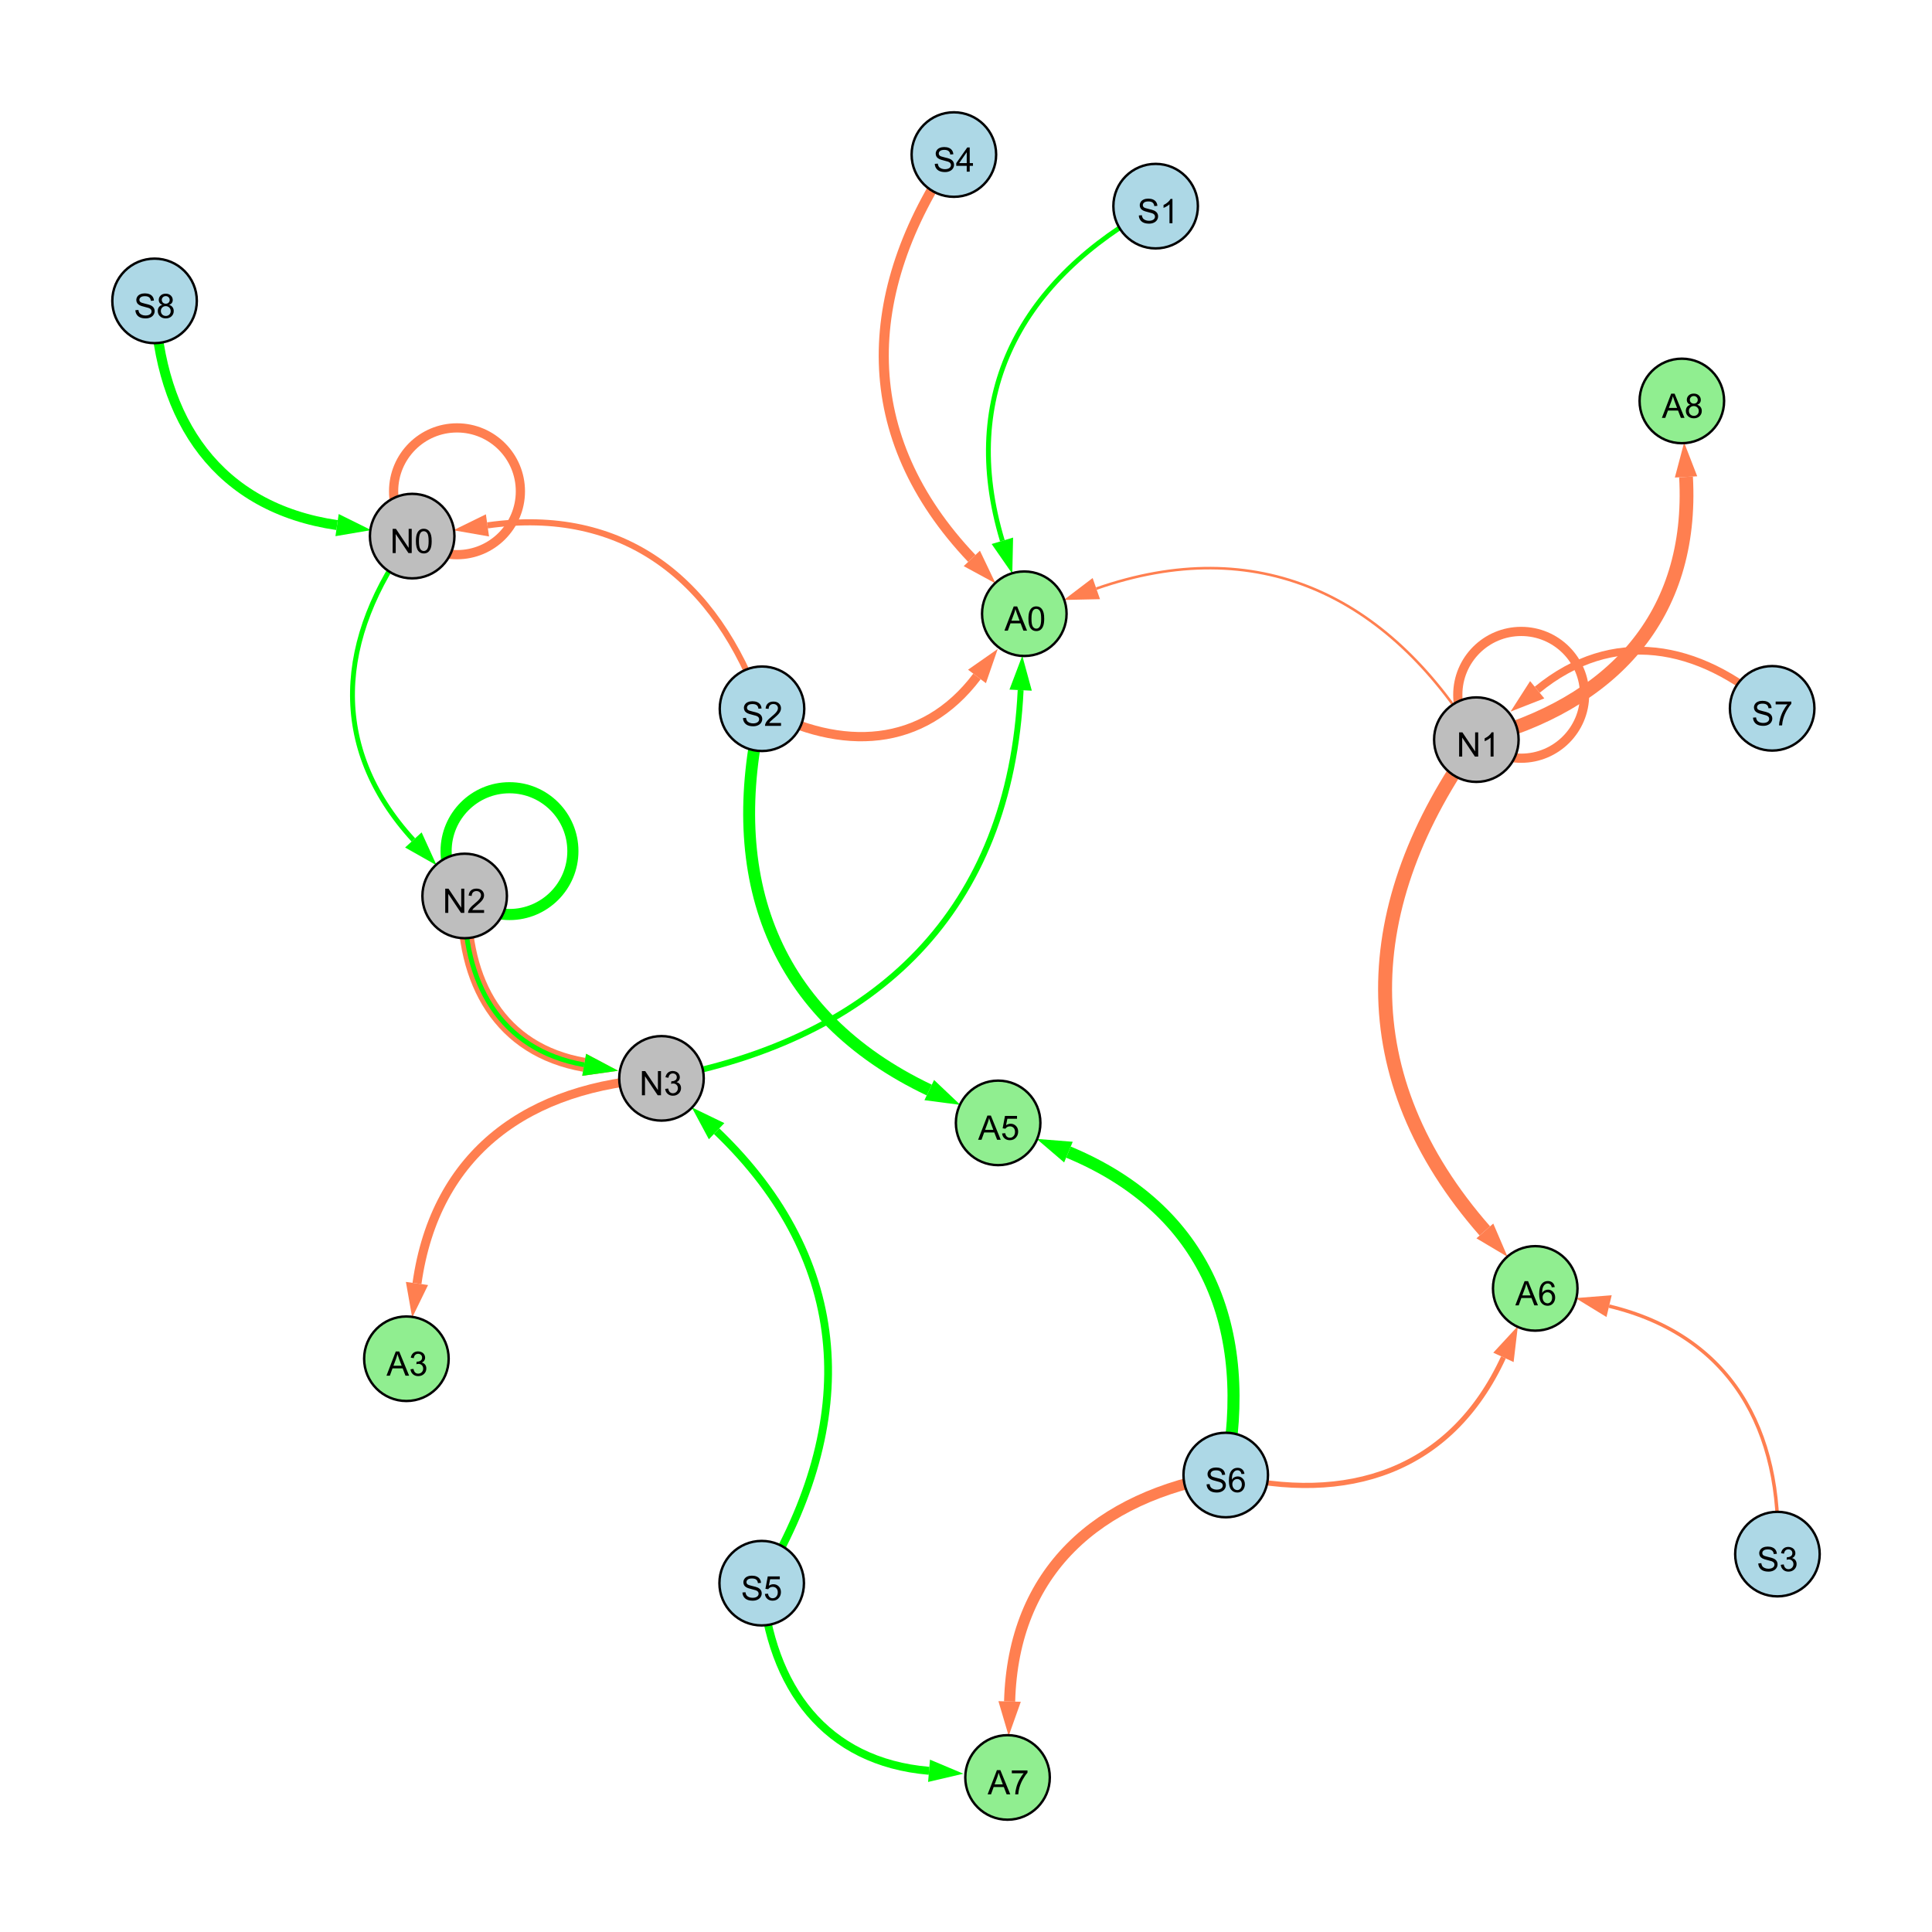 <?xml version="1.0" encoding="UTF-8"?>
<svg xmlns="http://www.w3.org/2000/svg" xmlns:xlink="http://www.w3.org/1999/xlink" width="800" height="800" viewBox="0 0 800 800">
<defs>
<g>
<g id="glyph-0-0">
<path d="M 0.629 -3.219 L 1.879 -3.328 C 1.938 -2.828 2.078 -2.418 2.293 -2.094 C 2.512 -1.773 2.848 -1.516 3.301 -1.316 C 3.758 -1.117 4.27 -1.02 4.84 -1.02 C 5.344 -1.02 5.793 -1.094 6.18 -1.242 C 6.566 -1.395 6.855 -1.602 7.043 -1.863 C 7.234 -2.125 7.328 -2.41 7.328 -2.719 C 7.328 -3.035 7.238 -3.309 7.055 -3.543 C 6.871 -3.777 6.57 -3.977 6.152 -4.137 C 5.883 -4.242 5.289 -4.402 4.367 -4.625 C 3.449 -4.844 2.805 -5.055 2.434 -5.25 C 1.953 -5.5 1.598 -5.812 1.363 -6.184 C 1.129 -6.555 1.012 -6.969 1.012 -7.43 C 1.012 -7.938 1.156 -8.41 1.441 -8.848 C 1.73 -9.289 2.148 -9.621 2.699 -9.852 C 3.25 -10.078 3.863 -10.191 4.539 -10.191 C 5.281 -10.191 5.938 -10.074 6.504 -9.832 C 7.07 -9.594 7.508 -9.242 7.812 -8.777 C 8.117 -8.312 8.281 -7.785 8.305 -7.199 L 7.035 -7.102 C 6.965 -7.734 6.734 -8.215 6.34 -8.539 C 5.945 -8.863 5.363 -9.023 4.594 -9.023 C 3.793 -9.023 3.207 -8.875 2.84 -8.582 C 2.473 -8.289 2.289 -7.934 2.289 -7.52 C 2.289 -7.16 2.422 -6.863 2.68 -6.633 C 2.934 -6.398 3.602 -6.16 4.68 -5.918 C 5.758 -5.672 6.496 -5.461 6.898 -5.277 C 7.48 -5.008 7.91 -4.668 8.188 -4.254 C 8.469 -3.844 8.605 -3.367 8.605 -2.828 C 8.605 -2.297 8.453 -1.793 8.148 -1.324 C 7.844 -0.852 7.406 -0.484 6.832 -0.223 C 6.262 0.039 5.617 0.172 4.902 0.172 C 3.996 0.172 3.234 0.039 2.621 -0.227 C 2.008 -0.488 1.527 -0.887 1.18 -1.418 C 0.832 -1.949 0.648 -2.551 0.629 -3.219 Z M 0.629 -3.219 "/>
</g>
<g id="glyph-0-1">
<path d="M 7.047 -1.184 L 7.047 0 L 0.422 0 C 0.414 -0.297 0.461 -0.582 0.566 -0.855 C 0.734 -1.305 1.008 -1.75 1.379 -2.188 C 1.75 -2.625 2.285 -3.133 2.988 -3.703 C 4.078 -4.598 4.812 -5.305 5.195 -5.828 C 5.578 -6.348 5.77 -6.844 5.77 -7.309 C 5.77 -7.797 5.594 -8.207 5.246 -8.543 C 4.898 -8.875 4.445 -9.043 3.883 -9.043 C 3.289 -9.043 2.816 -8.867 2.461 -8.512 C 2.105 -8.156 1.926 -7.664 1.922 -7.035 L 0.656 -7.164 C 0.742 -8.109 1.07 -8.828 1.633 -9.32 C 2.199 -9.816 2.957 -10.062 3.91 -10.062 C 4.871 -10.062 5.633 -9.797 6.195 -9.262 C 6.754 -8.73 7.035 -8.07 7.035 -7.281 C 7.035 -6.879 6.953 -6.484 6.789 -6.098 C 6.625 -5.711 6.352 -5.301 5.973 -4.875 C 5.59 -4.445 4.957 -3.859 4.074 -3.109 C 3.336 -2.492 2.863 -2.07 2.652 -1.848 C 2.441 -1.629 2.27 -1.406 2.133 -1.184 Z M 7.047 -1.184 "/>
</g>
<g id="glyph-0-2">
<path d="M 1.066 0 L 1.066 -10.023 L 2.426 -10.023 L 7.691 -2.152 L 7.691 -10.023 L 8.961 -10.023 L 8.961 0 L 7.602 0 L 2.336 -7.875 L 2.336 0 Z M 1.066 0 "/>
</g>
<g id="glyph-0-3">
<path d="M 0.582 -4.941 C 0.582 -6.129 0.703 -7.082 0.945 -7.805 C 1.191 -8.527 1.555 -9.082 2.035 -9.477 C 2.516 -9.867 3.121 -10.062 3.848 -10.062 C 4.387 -10.062 4.859 -9.953 5.266 -9.738 C 5.668 -9.52 6.004 -9.211 6.27 -8.801 C 6.531 -8.395 6.738 -7.898 6.891 -7.312 C 7.039 -6.727 7.117 -5.938 7.117 -4.941 C 7.117 -3.766 6.996 -2.816 6.754 -2.094 C 6.512 -1.371 6.152 -0.816 5.672 -0.422 C 5.191 -0.027 4.582 0.172 3.848 0.172 C 2.883 0.172 2.125 -0.176 1.57 -0.867 C 0.91 -1.703 0.582 -3.059 0.582 -4.941 M 1.844 -4.941 C 1.844 -3.297 2.039 -2.203 2.422 -1.656 C 2.809 -1.113 3.285 -0.84 3.848 -0.84 C 4.414 -0.84 4.891 -1.113 5.273 -1.66 C 5.66 -2.207 5.852 -3.301 5.852 -4.941 C 5.852 -6.594 5.66 -7.688 5.273 -8.23 C 4.891 -8.773 4.41 -9.043 3.836 -9.043 C 3.27 -9.043 2.82 -8.805 2.48 -8.328 C 2.059 -7.715 1.844 -6.586 1.844 -4.941 Z M 1.844 -4.941 "/>
</g>
<g id="glyph-0-4">
<path d="M 0.586 -2.645 L 1.82 -2.809 C 1.961 -2.113 2.199 -1.609 2.539 -1.301 C 2.879 -0.996 3.293 -0.84 3.781 -0.84 C 4.359 -0.84 4.848 -1.043 5.246 -1.441 C 5.645 -1.844 5.844 -2.34 5.844 -2.934 C 5.844 -3.496 5.66 -3.965 5.289 -4.332 C 4.922 -4.699 4.453 -4.883 3.883 -4.883 C 3.648 -4.883 3.359 -4.836 3.016 -4.742 L 3.152 -5.824 C 3.234 -5.816 3.301 -5.812 3.352 -5.812 C 3.875 -5.812 4.344 -5.945 4.766 -6.219 C 5.184 -6.492 5.395 -6.914 5.395 -7.484 C 5.395 -7.938 5.242 -8.309 4.938 -8.605 C 4.629 -8.902 4.234 -9.051 3.754 -9.051 C 3.273 -9.051 2.875 -8.898 2.555 -8.602 C 2.238 -8.297 2.031 -7.848 1.941 -7.246 L 0.711 -7.465 C 0.859 -8.289 1.203 -8.93 1.734 -9.383 C 2.27 -9.836 2.934 -10.062 3.727 -10.062 C 4.273 -10.062 4.777 -9.945 5.234 -9.711 C 5.695 -9.477 6.047 -9.156 6.293 -8.75 C 6.535 -8.344 6.656 -7.914 6.656 -7.457 C 6.656 -7.023 6.543 -6.629 6.309 -6.273 C 6.078 -5.918 5.734 -5.637 5.277 -5.43 C 5.871 -5.289 6.328 -5.008 6.656 -4.578 C 6.984 -4.145 7.148 -3.605 7.148 -2.961 C 7.148 -2.086 6.832 -1.344 6.195 -0.734 C 5.555 -0.125 4.75 0.18 3.773 0.18 C 2.895 0.18 2.164 -0.086 1.582 -0.609 C 1 -1.133 0.672 -1.812 0.586 -2.645 Z M 0.586 -2.645 "/>
</g>
<g id="glyph-0-5">
<path d="M 0.664 -8.711 L 0.664 -9.891 L 7.148 -9.891 L 7.148 -8.934 C 6.512 -8.254 5.879 -7.352 5.254 -6.227 C 4.625 -5.102 4.141 -3.945 3.801 -2.754 C 3.555 -1.918 3.398 -0.996 3.328 0 L 2.062 0 C 2.078 -0.789 2.234 -1.742 2.531 -2.859 C 2.824 -3.973 3.25 -5.051 3.805 -6.086 C 4.359 -7.125 4.945 -8 5.57 -8.711 Z M 0.664 -8.711 "/>
</g>
<g id="glyph-0-6">
<path d="M 5.215 0 L 3.984 0 L 3.984 -7.84 C 3.688 -7.559 3.301 -7.277 2.82 -6.992 C 2.34 -6.711 1.906 -6.5 1.523 -6.359 L 1.523 -7.547 C 2.211 -7.871 2.812 -8.262 3.328 -8.723 C 3.844 -9.184 4.207 -9.629 4.422 -10.062 L 5.215 -10.062 Z M 5.215 0 "/>
</g>
<g id="glyph-0-7">
<path d="M 2.477 -5.434 C 1.965 -5.621 1.586 -5.887 1.34 -6.234 C 1.094 -6.582 0.969 -6.996 0.969 -7.477 C 0.969 -8.207 1.234 -8.82 1.758 -9.316 C 2.281 -9.812 2.977 -10.062 3.848 -10.062 C 4.723 -10.062 5.43 -9.809 5.961 -9.301 C 6.492 -8.793 6.762 -8.172 6.762 -7.445 C 6.762 -6.98 6.641 -6.574 6.395 -6.23 C 6.152 -5.887 5.781 -5.621 5.285 -5.434 C 5.898 -5.234 6.367 -4.91 6.688 -4.465 C 7.012 -4.016 7.172 -3.484 7.172 -2.863 C 7.172 -2.008 6.867 -1.289 6.262 -0.703 C 5.656 -0.121 4.859 0.172 3.867 0.172 C 2.879 0.172 2.082 -0.121 1.477 -0.707 C 0.871 -1.293 0.566 -2.023 0.566 -2.898 C 0.566 -3.551 0.734 -4.098 1.062 -4.535 C 1.395 -4.977 1.863 -5.273 2.477 -5.434 M 2.227 -7.52 C 2.227 -7.047 2.383 -6.656 2.688 -6.359 C 2.992 -6.055 3.387 -5.906 3.875 -5.906 C 4.352 -5.906 4.738 -6.055 5.043 -6.355 C 5.344 -6.652 5.496 -7.02 5.496 -7.453 C 5.496 -7.902 5.34 -8.281 5.027 -8.59 C 4.715 -8.898 4.328 -9.051 3.863 -9.051 C 3.395 -9.051 3.004 -8.898 2.695 -8.602 C 2.383 -8.297 2.227 -7.938 2.227 -7.52 M 1.832 -2.891 C 1.832 -2.539 1.914 -2.203 2.082 -1.875 C 2.246 -1.547 2.496 -1.289 2.824 -1.109 C 3.152 -0.93 3.504 -0.84 3.883 -0.84 C 4.469 -0.84 4.957 -1.031 5.34 -1.406 C 5.723 -1.785 5.914 -2.266 5.914 -2.852 C 5.914 -3.441 5.715 -3.934 5.32 -4.32 C 4.926 -4.707 4.434 -4.902 3.844 -4.902 C 3.262 -4.902 2.785 -4.711 2.402 -4.328 C 2.023 -3.945 1.832 -3.465 1.832 -2.891 Z M 1.832 -2.891 "/>
</g>
<g id="glyph-0-8">
<path d="M 0.582 -2.625 L 1.875 -2.734 C 1.969 -2.105 2.191 -1.633 2.539 -1.316 C 2.887 -1 3.309 -0.84 3.801 -0.84 C 4.395 -0.84 4.895 -1.062 5.305 -1.512 C 5.715 -1.957 5.922 -2.551 5.922 -3.289 C 5.922 -3.988 5.723 -4.543 5.328 -4.949 C 4.934 -5.355 4.418 -5.559 3.781 -5.559 C 3.383 -5.559 3.027 -5.469 2.707 -5.289 C 2.387 -5.109 2.137 -4.875 1.953 -4.586 L 0.801 -4.738 L 1.77 -9.883 L 6.754 -9.883 L 6.754 -8.711 L 2.754 -8.711 L 2.215 -6.016 C 2.816 -6.434 3.449 -6.645 4.109 -6.645 C 4.984 -6.645 5.723 -6.34 6.324 -5.734 C 6.926 -5.129 7.227 -4.352 7.227 -3.398 C 7.227 -2.492 6.961 -1.707 6.434 -1.047 C 5.789 -0.234 4.914 0.172 3.801 0.172 C 2.891 0.172 2.145 -0.086 1.57 -0.594 C 0.992 -1.105 0.664 -1.781 0.582 -2.625 Z M 0.582 -2.625 "/>
</g>
<g id="glyph-0-9">
<path d="M 6.965 -7.566 L 5.742 -7.473 C 5.633 -7.953 5.477 -8.305 5.277 -8.523 C 4.945 -8.875 4.535 -9.051 4.047 -9.051 C 3.656 -9.051 3.312 -8.941 3.016 -8.723 C 2.629 -8.441 2.32 -8.027 2.098 -7.484 C 1.875 -6.941 1.758 -6.172 1.75 -5.168 C 2.047 -5.617 2.41 -5.953 2.836 -6.172 C 3.266 -6.391 3.715 -6.5 4.184 -6.5 C 5.004 -6.5 5.703 -6.199 6.277 -5.594 C 6.855 -4.992 7.145 -4.211 7.145 -3.254 C 7.145 -2.625 7.008 -2.039 6.738 -1.5 C 6.465 -0.961 6.094 -0.547 5.617 -0.258 C 5.145 0.027 4.609 0.172 4.008 0.172 C 2.98 0.172 2.145 -0.207 1.496 -0.961 C 0.852 -1.715 0.527 -2.957 0.527 -4.688 C 0.527 -6.625 0.883 -8.035 1.602 -8.914 C 2.223 -9.68 3.066 -10.062 4.121 -10.062 C 4.91 -10.062 5.555 -9.84 6.059 -9.398 C 6.562 -8.957 6.867 -8.348 6.965 -7.566 M 1.941 -3.246 C 1.941 -2.824 2.031 -2.418 2.211 -2.031 C 2.391 -1.645 2.645 -1.348 2.969 -1.145 C 3.289 -0.941 3.629 -0.84 3.984 -0.84 C 4.504 -0.84 4.953 -1.051 5.324 -1.469 C 5.699 -1.891 5.887 -2.457 5.887 -3.18 C 5.887 -3.871 5.699 -4.418 5.332 -4.816 C 4.961 -5.215 4.5 -5.414 3.938 -5.414 C 3.383 -5.414 2.91 -5.215 2.523 -4.816 C 2.137 -4.418 1.941 -3.895 1.941 -3.246 Z M 1.941 -3.246 "/>
</g>
<g id="glyph-0-10">
<path d="M -0.02 0 L 3.828 -10.023 L 5.258 -10.023 L 9.359 0 L 7.848 0 L 6.68 -3.035 L 2.488 -3.035 L 1.387 0 L -0.02 0 M 2.871 -4.117 L 6.27 -4.117 L 5.223 -6.891 C 4.902 -7.734 4.668 -8.426 4.512 -8.969 C 4.383 -8.328 4.203 -7.688 3.973 -7.055 Z M 2.871 -4.117 "/>
</g>
<g id="glyph-0-11">
<path d="M 4.523 0 L 4.523 -2.398 L 0.18 -2.398 L 0.18 -3.527 L 4.75 -10.023 L 5.758 -10.023 L 5.758 -3.527 L 7.109 -3.527 L 7.109 -2.398 L 5.758 -2.398 L 5.758 0 L 4.523 0 M 4.523 -3.527 L 4.523 -8.047 L 1.387 -3.527 Z M 4.523 -3.527 "/>
</g>
</g>
</defs>
<rect x="-80" y="-80" width="960" height="960" fill="rgb(100%, 100%, 100%)" fill-opacity="1"/>
<path fill="none" stroke-width="2.532" stroke-linecap="butt" stroke-linejoin="miter" stroke="rgb(100%, 49.804%, 31.373%)" stroke-opacity="1" stroke-miterlimit="10" d="M 315.531 293.484 C 296.621 239.75 258.031 209.551 201.848 217.551 "/>
<path fill-rule="nonzero" fill="rgb(100%, 49.804%, 31.373%)" fill-opacity="1" d="M 187.727 219.562 L 201.195 212.961 L 202.504 222.141 L 187.727 219.562 "/>
<path fill="none" stroke-width="5.809" stroke-linecap="butt" stroke-linejoin="miter" stroke="rgb(100%, 49.804%, 31.373%)" stroke-opacity="1" stroke-miterlimit="10" d="M 192.406 370.996 C 191.422 406.672 207.07 434.816 241.891 440.914 "/>
<path fill-rule="nonzero" fill="rgb(100%, 49.804%, 31.373%)" fill-opacity="1" d="M 255.941 443.375 L 241.09 445.48 L 242.691 436.348 L 255.941 443.375 "/>
<path fill="none" stroke-width="3.246" stroke-linecap="butt" stroke-linejoin="miter" stroke="rgb(100%, 49.804%, 31.373%)" stroke-opacity="1" stroke-miterlimit="10" d="M 733.816 293.305 C 703.309 266.418 667.742 260.031 636.527 285.613 "/>
<path fill-rule="nonzero" fill="rgb(100%, 49.804%, 31.373%)" fill-opacity="1" d="M 625.492 294.656 L 633.586 282.031 L 639.465 289.199 L 625.492 294.656 "/>
<path fill="none" stroke-width="4.611" stroke-linecap="butt" stroke-linejoin="miter" stroke="rgb(0%, 100%, 0%)" stroke-opacity="1" stroke-miterlimit="10" d="M 237.219 352.434 C 237.219 366.934 225.465 378.684 210.969 378.684 C 196.469 378.684 184.719 366.934 184.719 352.434 C 184.719 337.938 196.469 326.184 210.969 326.184 C 225.465 326.184 237.219 337.938 237.219 352.434 "/>
<path fill="none" stroke-width="4.131" stroke-linecap="butt" stroke-linejoin="miter" stroke="rgb(0%, 100%, 0%)" stroke-opacity="1" stroke-miterlimit="10" d="M 64 124.59 C 65.98 174.43 90.457 210.242 139.574 217.434 "/>
<path fill-rule="nonzero" fill="rgb(0%, 100%, 0%)" fill-opacity="1" d="M 153.688 219.504 L 138.902 222.02 L 140.246 212.848 L 153.688 219.504 "/>
<path fill="none" stroke-width="2.02" stroke-linecap="butt" stroke-linejoin="miter" stroke="rgb(0%, 100%, 0%)" stroke-opacity="1" stroke-miterlimit="10" d="M 170.672 221.988 C 139.383 264.051 135.914 309.312 171.164 347.801 "/>
<path fill-rule="nonzero" fill="rgb(0%, 100%, 0%)" fill-opacity="1" d="M 180.797 358.32 L 167.746 350.93 L 174.582 344.668 L 180.797 358.32 "/>
<path fill="none" stroke-width="3.816" stroke-linecap="butt" stroke-linejoin="miter" stroke="rgb(100%, 49.804%, 31.373%)" stroke-opacity="1" stroke-miterlimit="10" d="M 215.484 203.43 C 215.484 217.926 203.73 229.68 189.234 229.68 C 174.734 229.68 162.984 217.926 162.984 203.43 C 162.984 188.93 174.734 177.18 189.234 177.18 C 203.73 177.18 215.484 188.93 215.484 203.43 "/>
<path fill="none" stroke-width="1.976" stroke-linecap="butt" stroke-linejoin="miter" stroke="rgb(0%, 100%, 0%)" stroke-opacity="1" stroke-miterlimit="10" d="M 192.406 370.996 C 191.422 406.672 207.07 434.816 241.891 440.914 "/>
<path fill-rule="nonzero" fill="rgb(0%, 100%, 0%)" fill-opacity="1" d="M 255.941 443.375 L 241.09 445.48 L 242.691 436.348 L 255.941 443.375 "/>
<path fill="none" stroke-width="3.811" stroke-linecap="butt" stroke-linejoin="miter" stroke="rgb(100%, 49.804%, 31.373%)" stroke-opacity="1" stroke-miterlimit="10" d="M 656.137 287.711 C 656.137 302.207 644.383 313.961 629.887 313.961 C 615.387 313.961 603.637 302.207 603.637 287.711 C 603.637 273.211 615.387 261.461 629.887 261.461 C 644.383 261.461 656.137 273.211 656.137 287.711 "/>
<path fill="none" stroke-width="3.226" stroke-linecap="butt" stroke-linejoin="miter" stroke="rgb(0%, 100%, 0%)" stroke-opacity="1" stroke-miterlimit="10" d="M 315.402 655.559 C 355.969 588.504 353.203 522.516 296.734 468.398 "/>
<path fill-rule="nonzero" fill="rgb(0%, 100%, 0%)" fill-opacity="1" d="M 286.434 458.527 L 299.941 465.055 L 293.527 471.746 L 286.434 458.527 "/>
<path fill="none" stroke-width="2.145" stroke-linecap="butt" stroke-linejoin="miter" stroke="rgb(100%, 49.804%, 31.373%)" stroke-opacity="1" stroke-miterlimit="10" d="M 507.551 610.773 C 558.059 623.285 600.859 609.109 622.543 562.062 "/>
<path fill-rule="nonzero" fill="rgb(100%, 49.804%, 31.373%)" fill-opacity="1" d="M 628.516 549.109 L 626.754 564.004 L 618.332 560.121 L 628.516 549.109 "/>
<path fill="none" stroke-width="3.3" stroke-linecap="butt" stroke-linejoin="miter" stroke="rgb(0%, 100%, 0%)" stroke-opacity="1" stroke-miterlimit="10" d="M 315.402 655.559 C 319.078 698.781 341.758 729.625 384.695 733.254 "/>
<path fill-rule="nonzero" fill="rgb(0%, 100%, 0%)" fill-opacity="1" d="M 398.91 734.453 L 384.305 737.871 L 385.086 728.633 L 398.91 734.453 "/>
<path fill="none" stroke-width="4.937" stroke-linecap="butt" stroke-linejoin="miter" stroke="rgb(0%, 100%, 0%)" stroke-opacity="1" stroke-miterlimit="10" d="M 315.531 293.484 C 299.145 363.43 320.086 420.555 384.789 451.375 "/>
<path fill-rule="nonzero" fill="rgb(0%, 100%, 0%)" fill-opacity="1" d="M 397.668 457.512 L 382.793 455.562 L 386.781 447.191 L 397.668 457.512 "/>
<path fill="none" stroke-width="4.177" stroke-linecap="butt" stroke-linejoin="miter" stroke="rgb(100%, 49.804%, 31.373%)" stroke-opacity="1" stroke-miterlimit="10" d="M 394.98 64 C 355.648 121.602 354.516 180.77 402.406 231.23 "/>
<path fill-rule="nonzero" fill="rgb(100%, 49.804%, 31.373%)" fill-opacity="1" d="M 412.227 241.578 L 399.047 234.422 L 405.77 228.039 L 412.227 241.578 "/>
<path fill="none" stroke-width="4.607" stroke-linecap="butt" stroke-linejoin="miter" stroke="rgb(100%, 49.804%, 31.373%)" stroke-opacity="1" stroke-miterlimit="10" d="M 507.551 610.773 C 454.277 619.656 419.52 650.781 418.059 704.543 "/>
<path fill-rule="nonzero" fill="rgb(100%, 49.804%, 31.373%)" fill-opacity="1" d="M 417.672 718.805 L 413.426 704.418 L 422.691 704.668 L 417.672 718.805 "/>
<path fill="none" stroke-width="2.002" stroke-linecap="butt" stroke-linejoin="miter" stroke="rgb(0%, 100%, 0%)" stroke-opacity="1" stroke-miterlimit="10" d="M 478.523 85.359 C 422.727 115.684 396.824 163.305 415.059 223.93 "/>
<path fill-rule="nonzero" fill="rgb(0%, 100%, 0%)" fill-opacity="1" d="M 419.168 237.594 L 410.621 225.266 L 419.5 222.598 L 419.168 237.594 "/>
<path fill="none" stroke-width="5.781" stroke-linecap="butt" stroke-linejoin="miter" stroke="rgb(100%, 49.804%, 31.373%)" stroke-opacity="1" stroke-miterlimit="10" d="M 611.324 306.27 C 561.637 374.961 559.047 446.074 614.844 509.703 "/>
<path fill-rule="nonzero" fill="rgb(100%, 49.804%, 31.373%)" fill-opacity="1" d="M 624.25 520.43 L 611.359 512.762 L 618.328 506.648 L 624.25 520.43 "/>
<path fill="none" stroke-width="5.698" stroke-linecap="butt" stroke-linejoin="miter" stroke="rgb(100%, 49.804%, 31.373%)" stroke-opacity="1" stroke-miterlimit="10" d="M 611.324 306.27 C 667.465 291.715 701.344 255.176 698.152 197.477 "/>
<path fill-rule="nonzero" fill="rgb(100%, 49.804%, 31.373%)" fill-opacity="1" d="M 697.363 183.234 L 702.781 197.223 L 693.523 197.734 L 697.363 183.234 "/>
<path fill="none" stroke-width="2.443" stroke-linecap="butt" stroke-linejoin="miter" stroke="rgb(0%, 100%, 0%)" stroke-opacity="1" stroke-miterlimit="10" d="M 273.906 446.52 C 363.664 430.117 418.246 376.773 422.625 285.77 "/>
<path fill-rule="nonzero" fill="rgb(0%, 100%, 0%)" fill-opacity="1" d="M 423.309 271.523 L 427.254 285.996 L 417.992 285.547 L 423.309 271.523 "/>
<path fill="none" stroke-width="1.445" stroke-linecap="butt" stroke-linejoin="miter" stroke="rgb(100%, 49.804%, 31.373%)" stroke-opacity="1" stroke-miterlimit="10" d="M 736 643.52 C 738.434 591.867 716.344 552.855 666.289 540.84 "/>
<path fill-rule="nonzero" fill="rgb(100%, 49.804%, 31.373%)" fill-opacity="1" d="M 652.414 537.512 L 667.371 536.332 L 665.207 545.348 L 652.414 537.512 "/>
<path fill="none" stroke-width="1.065" stroke-linecap="butt" stroke-linejoin="miter" stroke="rgb(100%, 49.804%, 31.373%)" stroke-opacity="1" stroke-miterlimit="10" d="M 611.324 306.27 C 574.508 246.082 520.414 220.535 453.965 243.727 "/>
<path fill-rule="nonzero" fill="rgb(100%, 49.804%, 31.373%)" fill-opacity="1" d="M 440.496 248.43 L 452.438 239.352 L 455.492 248.105 L 440.496 248.43 "/>
<path fill="none" stroke-width="3.729" stroke-linecap="butt" stroke-linejoin="miter" stroke="rgb(100%, 49.804%, 31.373%)" stroke-opacity="1" stroke-miterlimit="10" d="M 273.906 446.52 C 218.922 449.52 180.289 477.145 172.66 531.457 "/>
<path fill-rule="nonzero" fill="rgb(100%, 49.804%, 31.373%)" fill-opacity="1" d="M 170.676 545.582 L 168.07 530.809 L 177.25 532.102 L 170.676 545.582 "/>
<path fill="none" stroke-width="3.835" stroke-linecap="butt" stroke-linejoin="miter" stroke="rgb(100%, 49.804%, 31.373%)" stroke-opacity="1" stroke-miterlimit="10" d="M 315.531 293.484 C 348.551 311.277 382.152 309.785 404.547 280.105 "/>
<path fill-rule="nonzero" fill="rgb(100%, 49.804%, 31.373%)" fill-opacity="1" d="M 413.141 268.715 L 408.25 282.895 L 400.848 277.312 L 413.141 268.715 "/>
<path fill="none" stroke-width="4.981" stroke-linecap="butt" stroke-linejoin="miter" stroke="rgb(0%, 100%, 0%)" stroke-opacity="1" stroke-miterlimit="10" d="M 507.551 610.773 C 519.266 549.922 499.457 500.777 442.422 477.066 "/>
<path fill-rule="nonzero" fill="rgb(0%, 100%, 0%)" fill-opacity="1" d="M 429.246 471.59 L 444.199 472.785 L 440.641 481.344 L 429.246 471.59 "/>
<path fill-rule="nonzero" fill="rgb(67.843%, 84.706%, 90.196%)" fill-opacity="1" stroke-width="1" stroke-linecap="butt" stroke-linejoin="miter" stroke="rgb(0%, 0%, 0%)" stroke-opacity="1" stroke-miterlimit="10" d="M 333.031 293.484 C 333.031 303.148 325.195 310.984 315.531 310.984 C 305.867 310.984 298.031 303.148 298.031 293.484 C 298.031 283.816 305.867 275.984 315.531 275.984 C 325.195 275.984 333.031 283.816 333.031 293.484 "/>
<path fill-rule="nonzero" fill="rgb(74.51%, 74.51%, 74.51%)" fill-opacity="1" stroke-width="1" stroke-linecap="butt" stroke-linejoin="miter" stroke="rgb(0%, 0%, 0%)" stroke-opacity="1" stroke-miterlimit="10" d="M 188.172 221.988 C 188.172 231.656 180.336 239.488 170.672 239.488 C 161.008 239.488 153.172 231.656 153.172 221.988 C 153.172 212.324 161.008 204.488 170.672 204.488 C 180.336 204.488 188.172 212.324 188.172 221.988 "/>
<path fill-rule="nonzero" fill="rgb(74.51%, 74.51%, 74.51%)" fill-opacity="1" stroke-width="1" stroke-linecap="butt" stroke-linejoin="miter" stroke="rgb(0%, 0%, 0%)" stroke-opacity="1" stroke-miterlimit="10" d="M 209.906 370.996 C 209.906 380.66 202.07 388.496 192.406 388.496 C 182.742 388.496 174.906 380.66 174.906 370.996 C 174.906 361.332 182.742 353.496 192.406 353.496 C 202.07 353.496 209.906 361.332 209.906 370.996 "/>
<path fill-rule="nonzero" fill="rgb(74.51%, 74.51%, 74.51%)" fill-opacity="1" stroke-width="1" stroke-linecap="butt" stroke-linejoin="miter" stroke="rgb(0%, 0%, 0%)" stroke-opacity="1" stroke-miterlimit="10" d="M 291.406 446.52 C 291.406 456.184 283.57 464.02 273.906 464.02 C 264.238 464.02 256.406 456.184 256.406 446.52 C 256.406 436.855 264.238 429.02 273.906 429.02 C 283.57 429.02 291.406 436.855 291.406 446.52 "/>
<path fill-rule="nonzero" fill="rgb(67.843%, 84.706%, 90.196%)" fill-opacity="1" stroke-width="1" stroke-linecap="butt" stroke-linejoin="miter" stroke="rgb(0%, 0%, 0%)" stroke-opacity="1" stroke-miterlimit="10" d="M 751.316 293.305 C 751.316 302.969 743.48 310.805 733.816 310.805 C 724.148 310.805 716.316 302.969 716.316 293.305 C 716.316 283.637 724.148 275.805 733.816 275.805 C 743.48 275.805 751.316 283.637 751.316 293.305 "/>
<path fill-rule="nonzero" fill="rgb(74.51%, 74.51%, 74.51%)" fill-opacity="1" stroke-width="1" stroke-linecap="butt" stroke-linejoin="miter" stroke="rgb(0%, 0%, 0%)" stroke-opacity="1" stroke-miterlimit="10" d="M 628.824 306.27 C 628.824 315.938 620.988 323.77 611.324 323.77 C 601.66 323.77 593.824 315.938 593.824 306.27 C 593.824 296.605 601.66 288.77 611.324 288.77 C 620.988 288.77 628.824 296.605 628.824 306.27 "/>
<path fill-rule="nonzero" fill="rgb(67.843%, 84.706%, 90.196%)" fill-opacity="1" stroke-width="1" stroke-linecap="butt" stroke-linejoin="miter" stroke="rgb(0%, 0%, 0%)" stroke-opacity="1" stroke-miterlimit="10" d="M 81.5 124.59 C 81.5 134.254 73.664 142.09 64 142.09 C 54.336 142.09 46.5 134.254 46.5 124.59 C 46.5 114.926 54.336 107.09 64 107.09 C 73.664 107.09 81.5 114.926 81.5 124.59 "/>
<path fill-rule="nonzero" fill="rgb(67.843%, 84.706%, 90.196%)" fill-opacity="1" stroke-width="1" stroke-linecap="butt" stroke-linejoin="miter" stroke="rgb(0%, 0%, 0%)" stroke-opacity="1" stroke-miterlimit="10" d="M 332.902 655.559 C 332.902 665.223 325.066 673.059 315.402 673.059 C 305.738 673.059 297.902 665.223 297.902 655.559 C 297.902 645.895 305.738 638.059 315.402 638.059 C 325.066 638.059 332.902 645.895 332.902 655.559 "/>
<path fill-rule="nonzero" fill="rgb(67.843%, 84.706%, 90.196%)" fill-opacity="1" stroke-width="1" stroke-linecap="butt" stroke-linejoin="miter" stroke="rgb(0%, 0%, 0%)" stroke-opacity="1" stroke-miterlimit="10" d="M 525.051 610.773 C 525.051 620.438 517.215 628.273 507.551 628.273 C 497.883 628.273 490.051 620.438 490.051 610.773 C 490.051 601.109 497.883 593.273 507.551 593.273 C 517.215 593.273 525.051 601.109 525.051 610.773 "/>
<path fill-rule="nonzero" fill="rgb(56.471%, 93.333%, 56.471%)" fill-opacity="1" stroke-width="1" stroke-linecap="butt" stroke-linejoin="miter" stroke="rgb(0%, 0%, 0%)" stroke-opacity="1" stroke-miterlimit="10" d="M 653.207 533.5 C 653.207 543.164 645.375 551 635.707 551 C 626.043 551 618.207 543.164 618.207 533.5 C 618.207 523.836 626.043 516 635.707 516 C 645.375 516 653.207 523.836 653.207 533.5 "/>
<path fill-rule="nonzero" fill="rgb(56.471%, 93.333%, 56.471%)" fill-opacity="1" stroke-width="1" stroke-linecap="butt" stroke-linejoin="miter" stroke="rgb(0%, 0%, 0%)" stroke-opacity="1" stroke-miterlimit="10" d="M 434.703 736 C 434.703 745.664 426.871 753.5 417.203 753.5 C 407.539 753.5 399.703 745.664 399.703 736 C 399.703 726.336 407.539 718.5 417.203 718.5 C 426.871 718.5 434.703 726.336 434.703 736 "/>
<path fill-rule="nonzero" fill="rgb(56.471%, 93.333%, 56.471%)" fill-opacity="1" stroke-width="1" stroke-linecap="butt" stroke-linejoin="miter" stroke="rgb(0%, 0%, 0%)" stroke-opacity="1" stroke-miterlimit="10" d="M 430.805 464.961 C 430.805 474.629 422.973 482.461 413.305 482.461 C 403.641 482.461 395.805 474.629 395.805 464.961 C 395.805 455.297 403.641 447.461 413.305 447.461 C 422.973 447.461 430.805 455.297 430.805 464.961 "/>
<path fill-rule="nonzero" fill="rgb(67.843%, 84.706%, 90.196%)" fill-opacity="1" stroke-width="1" stroke-linecap="butt" stroke-linejoin="miter" stroke="rgb(0%, 0%, 0%)" stroke-opacity="1" stroke-miterlimit="10" d="M 412.48 64 C 412.48 73.664 404.645 81.5 394.98 81.5 C 385.316 81.5 377.48 73.664 377.48 64 C 377.48 54.336 385.316 46.5 394.98 46.5 C 404.645 46.5 412.48 54.336 412.48 64 "/>
<path fill-rule="nonzero" fill="rgb(56.471%, 93.333%, 56.471%)" fill-opacity="1" stroke-width="1" stroke-linecap="butt" stroke-linejoin="miter" stroke="rgb(0%, 0%, 0%)" stroke-opacity="1" stroke-miterlimit="10" d="M 441.645 254.133 C 441.645 263.801 433.809 271.633 424.145 271.633 C 414.48 271.633 406.645 263.801 406.645 254.133 C 406.645 244.469 414.48 236.633 424.145 236.633 C 433.809 236.633 441.645 244.469 441.645 254.133 "/>
<path fill-rule="nonzero" fill="rgb(67.843%, 84.706%, 90.196%)" fill-opacity="1" stroke-width="1" stroke-linecap="butt" stroke-linejoin="miter" stroke="rgb(0%, 0%, 0%)" stroke-opacity="1" stroke-miterlimit="10" d="M 496.023 85.359 C 496.023 95.023 488.188 102.859 478.523 102.859 C 468.859 102.859 461.023 95.023 461.023 85.359 C 461.023 75.695 468.859 67.859 478.523 67.859 C 488.188 67.859 496.023 75.695 496.023 85.359 "/>
<path fill-rule="nonzero" fill="rgb(56.471%, 93.333%, 56.471%)" fill-opacity="1" stroke-width="1" stroke-linecap="butt" stroke-linejoin="miter" stroke="rgb(0%, 0%, 0%)" stroke-opacity="1" stroke-miterlimit="10" d="M 713.914 166.023 C 713.914 175.691 706.078 183.523 696.414 183.523 C 686.746 183.523 678.914 175.691 678.914 166.023 C 678.914 156.359 686.746 148.523 696.414 148.523 C 706.078 148.523 713.914 156.359 713.914 166.023 "/>
<path fill-rule="nonzero" fill="rgb(67.843%, 84.706%, 90.196%)" fill-opacity="1" stroke-width="1" stroke-linecap="butt" stroke-linejoin="miter" stroke="rgb(0%, 0%, 0%)" stroke-opacity="1" stroke-miterlimit="10" d="M 753.5 643.52 C 753.5 653.188 745.664 661.02 736 661.02 C 726.336 661.02 718.5 653.188 718.5 643.52 C 718.5 633.855 726.336 626.02 736 626.02 C 745.664 626.02 753.5 633.855 753.5 643.52 "/>
<path fill-rule="nonzero" fill="rgb(56.471%, 93.333%, 56.471%)" fill-opacity="1" stroke-width="1" stroke-linecap="butt" stroke-linejoin="miter" stroke="rgb(0%, 0%, 0%)" stroke-opacity="1" stroke-miterlimit="10" d="M 185.781 562.625 C 185.781 572.293 177.945 580.125 168.281 580.125 C 158.613 580.125 150.781 572.293 150.781 562.625 C 150.781 552.961 158.613 545.125 168.281 545.125 C 177.945 545.125 185.781 552.961 185.781 562.625 "/>
<g fill="rgb(0%, 0%, 0%)" fill-opacity="1">
<use xlink:href="#glyph-0-0" x="307.023" y="300.562"/>
<use xlink:href="#glyph-0-1" x="316.361" y="300.562"/>
</g>
<g fill="rgb(0%, 0%, 0%)" fill-opacity="1">
<use xlink:href="#glyph-0-2" x="161.523" y="229.004"/>
<use xlink:href="#glyph-0-3" x="171.634" y="229.004"/>
</g>
<g fill="rgb(0%, 0%, 0%)" fill-opacity="1">
<use xlink:href="#glyph-0-2" x="183.293" y="378.012"/>
<use xlink:href="#glyph-0-1" x="193.403" y="378.012"/>
</g>
<g fill="rgb(0%, 0%, 0%)" fill-opacity="1">
<use xlink:href="#glyph-0-2" x="264.742" y="453.535"/>
<use xlink:href="#glyph-0-4" x="274.853" y="453.535"/>
</g>
<g fill="rgb(0%, 0%, 0%)" fill-opacity="1">
<use xlink:href="#glyph-0-0" x="725.258" y="300.383"/>
<use xlink:href="#glyph-0-5" x="734.596" y="300.383"/>
</g>
<g fill="rgb(0%, 0%, 0%)" fill-opacity="1">
<use xlink:href="#glyph-0-2" x="603.129" y="313.285"/>
<use xlink:href="#glyph-0-6" x="613.239" y="313.285"/>
</g>
<g fill="rgb(0%, 0%, 0%)" fill-opacity="1">
<use xlink:href="#glyph-0-0" x="55.43" y="131.668"/>
<use xlink:href="#glyph-0-7" x="64.768" y="131.668"/>
</g>
<g fill="rgb(0%, 0%, 0%)" fill-opacity="1">
<use xlink:href="#glyph-0-0" x="306.805" y="662.637"/>
<use xlink:href="#glyph-0-8" x="316.143" y="662.637"/>
</g>
<g fill="rgb(0%, 0%, 0%)" fill-opacity="1">
<use xlink:href="#glyph-0-0" x="498.996" y="617.852"/>
<use xlink:href="#glyph-0-9" x="508.334" y="617.852"/>
</g>
<g fill="rgb(0%, 0%, 0%)" fill-opacity="1">
<use xlink:href="#glyph-0-10" x="627.477" y="540.516"/>
<use xlink:href="#glyph-0-9" x="636.814" y="540.516"/>
</g>
<g fill="rgb(0%, 0%, 0%)" fill-opacity="1">
<use xlink:href="#glyph-0-10" x="408.973" y="742.992"/>
<use xlink:href="#glyph-0-5" x="418.311" y="742.992"/>
</g>
<g fill="rgb(0%, 0%, 0%)" fill-opacity="1">
<use xlink:href="#glyph-0-10" x="405.035" y="471.957"/>
<use xlink:href="#glyph-0-8" x="414.373" y="471.957"/>
</g>
<g fill="rgb(0%, 0%, 0%)" fill-opacity="1">
<use xlink:href="#glyph-0-0" x="386.441" y="71.078"/>
<use xlink:href="#glyph-0-11" x="395.779" y="71.078"/>
</g>
<g fill="rgb(0%, 0%, 0%)" fill-opacity="1">
<use xlink:href="#glyph-0-10" x="415.93" y="261.148"/>
<use xlink:href="#glyph-0-3" x="425.268" y="261.148"/>
</g>
<g fill="rgb(0%, 0%, 0%)" fill-opacity="1">
<use xlink:href="#glyph-0-0" x="470.934" y="92.438"/>
<use xlink:href="#glyph-0-6" x="480.271" y="92.438"/>
</g>
<g fill="rgb(0%, 0%, 0%)" fill-opacity="1">
<use xlink:href="#glyph-0-10" x="688.168" y="173.039"/>
<use xlink:href="#glyph-0-7" x="697.506" y="173.039"/>
</g>
<g fill="rgb(0%, 0%, 0%)" fill-opacity="1">
<use xlink:href="#glyph-0-0" x="727.441" y="650.602"/>
<use xlink:href="#glyph-0-4" x="736.779" y="650.602"/>
</g>
<g fill="rgb(0%, 0%, 0%)" fill-opacity="1">
<use xlink:href="#glyph-0-10" x="160.047" y="569.641"/>
<use xlink:href="#glyph-0-4" x="169.385" y="569.641"/>
</g>
</svg>
